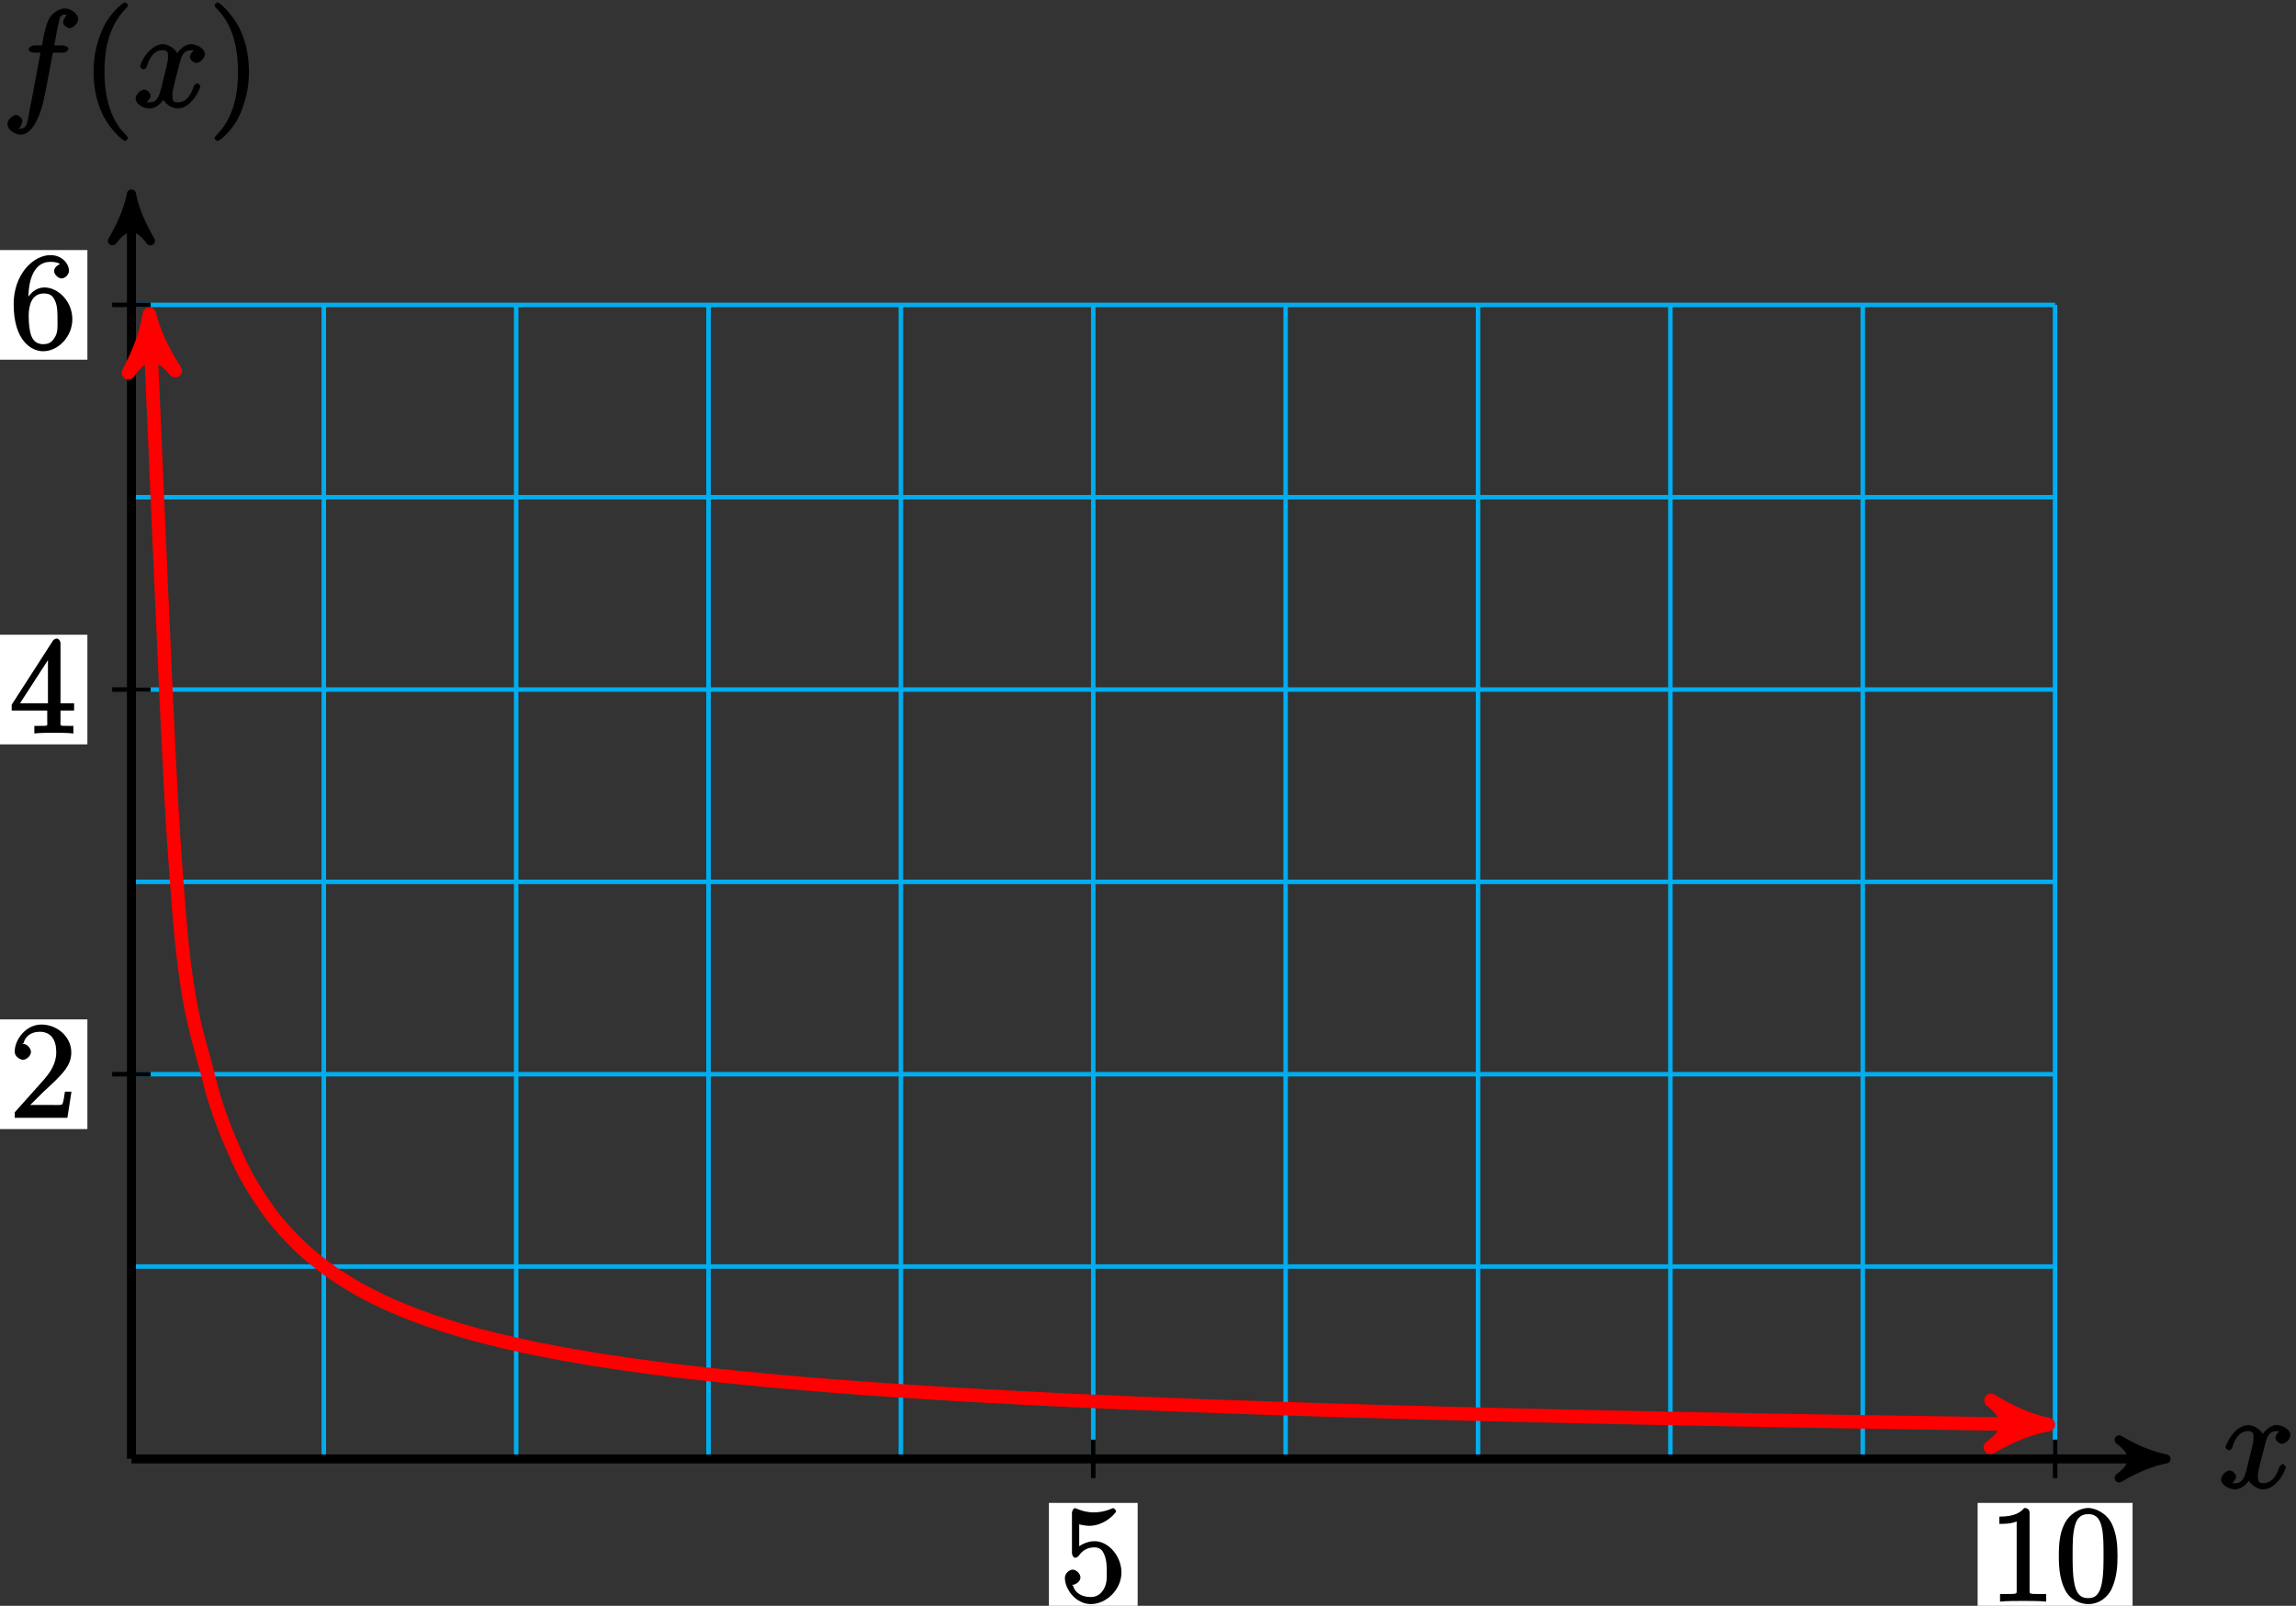 <?xml version="1.0" encoding="UTF-8"?>
<svg xmlns="http://www.w3.org/2000/svg" xmlns:xlink="http://www.w3.org/1999/xlink" width="203pt" height="142pt" viewBox="0 0 203 142" version="1.1">
<rect x="0" y="0" width="203" height="142" fill="#333333" stroke="none"/>
<defs>
<g>
<symbol overflow="visible" id="glyph0-0">
<path style="stroke:none;" d=""/>
</symbol>
<symbol overflow="visible" id="glyph0-1">
<path style="stroke:none;" d="M 5.672 -5.172 C 5.281 -5.109 4.969 -4.656 4.969 -4.438 C 4.969 -4.141 5.359 -3.906 5.531 -3.906 C 5.891 -3.906 6.297 -4.359 6.297 -4.688 C 6.297 -5.188 5.562 -5.562 5.062 -5.562 C 4.344 -5.562 3.766 -4.703 3.656 -4.469 L 3.984 -4.469 C 3.703 -5.359 2.812 -5.562 2.594 -5.562 C 1.375 -5.562 0.562 -3.844 0.562 -3.578 C 0.562 -3.531 0.781 -3.328 0.859 -3.328 C 0.953 -3.328 1.094 -3.438 1.156 -3.578 C 1.562 -4.922 2.219 -5.031 2.562 -5.031 C 3.094 -5.031 3.031 -4.672 3.031 -4.391 C 3.031 -4.125 2.969 -3.844 2.828 -3.281 L 2.422 -1.641 C 2.234 -0.922 2.062 -0.422 1.422 -0.422 C 1.359 -0.422 1.172 -0.375 0.922 -0.531 L 0.812 -0.281 C 1.25 -0.359 1.5 -0.859 1.5 -1 C 1.5 -1.25 1.156 -1.547 0.938 -1.547 C 0.641 -1.547 0.172 -1.141 0.172 -0.75 C 0.172 -0.25 0.891 0.125 1.406 0.125 C 1.984 0.125 2.5 -0.375 2.75 -0.859 L 2.469 -0.969 C 2.672 -0.266 3.438 0.125 3.875 0.125 C 5.094 0.125 5.891 -1.594 5.891 -1.859 C 5.891 -1.906 5.688 -2.109 5.625 -2.109 C 5.516 -2.109 5.328 -1.906 5.297 -1.812 C 4.969 -0.75 4.453 -0.422 3.906 -0.422 C 3.484 -0.422 3.422 -0.578 3.422 -1.062 C 3.422 -1.328 3.469 -1.516 3.656 -2.312 L 4.078 -3.938 C 4.25 -4.656 4.5 -5.031 5.062 -5.031 C 5.078 -5.031 5.297 -5.062 5.547 -4.906 Z M 5.672 -5.172 "/>
</symbol>
<symbol overflow="visible" id="glyph0-2">
<path style="stroke:none;" d="M 5.328 -4.812 C 5.562 -4.812 5.828 -4.953 5.828 -5.172 C 5.828 -5.297 5.562 -5.453 5.359 -5.453 L 4.578 -5.453 C 4.766 -6.531 4.938 -7.375 5.031 -7.75 C 5.109 -8.047 5.203 -8.172 5.516 -8.172 C 5.766 -8.172 5.891 -8.109 5.766 -8.219 C 5.672 -8.219 5.359 -7.703 5.359 -7.5 C 5.359 -7.266 5.703 -6.984 5.922 -6.984 C 6.172 -6.984 6.688 -7.328 6.688 -7.781 C 6.688 -8.281 6.031 -8.719 5.5 -8.719 C 4.984 -8.719 4.359 -8.281 4.125 -7.812 C 3.906 -7.406 3.734 -6.859 3.484 -5.453 L 2.828 -5.453 C 2.609 -5.453 2.312 -5.297 2.312 -5.078 C 2.312 -4.953 2.562 -4.812 2.797 -4.812 L 3.359 -4.812 C 3.172 -3.844 2.688 -1.141 2.422 0.141 C 2.219 1.188 2.203 1.906 1.609 1.906 C 1.562 1.906 1.328 1.953 1.328 1.953 C 1.609 1.922 1.766 1.25 1.766 1.25 C 1.766 1 1.438 0.703 1.203 0.703 C 0.969 0.703 0.438 1.062 0.438 1.516 C 0.438 2.031 1.141 2.438 1.609 2.438 C 2.828 2.438 3.484 0.109 3.609 -0.484 C 3.828 -1.406 4.406 -4.594 4.453 -4.812 Z M 5.328 -4.812 "/>
</symbol>
<symbol overflow="visible" id="glyph1-0">
<path style="stroke:none;" d=""/>
</symbol>
<symbol overflow="visible" id="glyph1-1">
<path style="stroke:none;" d="M 4.047 2.766 C 4.047 2.719 4 2.594 3.797 2.391 C 2.594 1.188 1.969 -0.688 1.969 -3.125 C 1.969 -5.438 2.484 -7.328 3.875 -8.734 C 4 -8.844 4.047 -8.984 4.047 -9.016 C 4.047 -9.078 3.828 -9.266 3.781 -9.266 C 3.625 -9.266 2.516 -8.359 1.938 -7.188 C 1.328 -5.969 1 -4.594 1 -3.125 C 1 -2.062 1.172 -0.641 1.797 0.641 C 2.5 2.078 3.641 3 3.781 3 C 3.828 3 4.047 2.828 4.047 2.766 Z M 4.047 2.766 "/>
</symbol>
<symbol overflow="visible" id="glyph1-2">
<path style="stroke:none;" d="M 3.531 -3.125 C 3.531 -4.031 3.406 -5.516 2.734 -6.891 C 2.031 -8.328 0.891 -9.266 0.766 -9.266 C 0.719 -9.266 0.484 -9.078 0.484 -9.016 C 0.484 -8.984 0.531 -8.844 0.734 -8.641 C 1.938 -7.438 2.562 -5.562 2.562 -3.125 C 2.562 -0.812 2.047 1.078 0.656 2.484 C 0.531 2.594 0.484 2.719 0.484 2.766 C 0.484 2.828 0.719 3 0.766 3 C 0.922 3 2.016 2.109 2.594 0.938 C 3.203 -0.281 3.531 -1.688 3.531 -3.125 Z M 3.531 -3.125 "/>
</symbol>
<symbol overflow="visible" id="glyph1-3">
<path style="stroke:none;" d="M 1.531 -6.844 C 2.047 -6.688 2.469 -6.672 2.594 -6.672 C 3.938 -6.672 4.953 -7.812 4.953 -7.969 C 4.953 -8.016 4.781 -8.234 4.703 -8.234 C 4.688 -8.234 4.656 -8.234 4.547 -8.188 C 3.891 -7.906 3.312 -7.859 3 -7.859 C 2.219 -7.859 1.656 -8.109 1.422 -8.203 C 1.344 -8.234 1.312 -8.234 1.297 -8.234 C 1.203 -8.234 1.047 -8.016 1.047 -7.812 L 1.047 -4.266 C 1.047 -4.047 1.203 -3.844 1.344 -3.844 C 1.406 -3.844 1.531 -3.891 1.656 -4.031 C 1.984 -4.516 2.438 -4.766 3.031 -4.766 C 3.672 -4.766 3.812 -4.328 3.906 -4.125 C 4.109 -3.656 4.125 -3.078 4.125 -2.625 C 4.125 -2.156 4.172 -1.594 3.844 -1.047 C 3.578 -0.625 3.234 -0.375 2.703 -0.375 C 1.906 -0.375 1.297 -0.75 1.141 -1.391 C 0.984 -1.453 1.047 -1.453 1.109 -1.453 C 1.312 -1.453 1.797 -1.703 1.797 -2.109 C 1.797 -2.453 1.406 -2.797 1.109 -2.797 C 0.891 -2.797 0.422 -2.531 0.422 -2.062 C 0.422 -1.047 1.406 0.25 2.719 0.25 C 4.078 0.25 5.422 -1.031 5.422 -2.547 C 5.422 -3.969 4.297 -5.312 3.047 -5.312 C 2.359 -5.312 1.719 -4.953 1.406 -4.625 L 1.688 -4.516 L 1.688 -6.797 Z M 1.531 -6.844 "/>
</symbol>
<symbol overflow="visible" id="glyph1-4">
<path style="stroke:none;" d="M 3.594 -7.812 C 3.594 -8.078 3.438 -8.25 3.125 -8.25 C 2.797 -7.875 2.312 -7.484 0.922 -7.484 L 0.922 -6.844 C 1.359 -6.844 1.953 -6.844 2.453 -7.062 L 2.453 -1.062 C 2.453 -0.641 2.578 -0.641 1.531 -0.641 L 0.984 -0.641 L 0.984 0.031 C 1.484 -0.031 2.641 -0.031 3.031 -0.031 C 3.438 -0.031 4.578 -0.031 5.062 0.031 L 5.062 -0.641 L 4.531 -0.641 C 3.484 -0.641 3.594 -0.641 3.594 -1.062 Z M 3.594 -7.812 "/>
</symbol>
<symbol overflow="visible" id="glyph1-5">
<path style="stroke:none;" d="M 5.516 -3.969 C 5.516 -4.953 5.453 -5.922 5.016 -6.844 C 4.531 -7.828 3.516 -8.25 2.922 -8.25 C 2.234 -8.25 1.219 -7.75 0.781 -6.75 C 0.438 -6 0.328 -5.266 0.328 -3.969 C 0.328 -2.812 0.453 -1.828 0.891 -0.984 C 1.344 -0.078 2.297 0.25 2.922 0.25 C 3.953 0.25 4.656 -0.406 4.984 -1.062 C 5.484 -2.109 5.516 -3.281 5.516 -3.969 Z M 2.922 -0.281 C 2.531 -0.281 1.906 -0.344 1.688 -1.656 C 1.547 -2.359 1.547 -3.281 1.547 -4.109 C 1.547 -5.094 1.547 -5.969 1.75 -6.688 C 1.953 -7.484 2.406 -7.703 2.922 -7.703 C 3.375 -7.703 3.891 -7.578 4.125 -6.547 C 4.281 -5.875 4.281 -4.922 4.281 -4.109 C 4.281 -3.312 4.281 -2.406 4.141 -1.672 C 3.922 -0.359 3.328 -0.281 2.922 -0.281 Z M 2.922 -0.281 "/>
</symbol>
<symbol overflow="visible" id="glyph1-6">
<path style="stroke:none;" d="M 5.266 -2.312 L 4.859 -2.312 C 4.797 -1.953 4.75 -1.406 4.625 -1.203 C 4.547 -1.094 3.984 -1.141 3.625 -1.141 L 1.406 -1.141 L 1.516 -0.891 C 1.844 -1.156 2.562 -1.922 2.875 -2.219 C 4.703 -3.891 5.422 -4.609 5.422 -5.797 C 5.422 -7.172 4.172 -8.25 2.781 -8.25 C 1.406 -8.25 0.422 -6.906 0.422 -5.875 C 0.422 -5.266 1.109 -5.125 1.141 -5.125 C 1.406 -5.125 1.859 -5.453 1.859 -5.828 C 1.859 -6.172 1.484 -6.547 1.141 -6.547 C 1.047 -6.547 1.016 -6.547 1.203 -6.609 C 1.359 -7.203 1.859 -7.609 2.625 -7.609 C 3.641 -7.609 4.094 -6.891 4.094 -5.797 C 4.094 -4.781 3.562 -4 2.875 -3.234 L 0.422 -0.484 L 0.422 0 L 5.078 0 L 5.438 -2.312 Z M 5.266 -2.312 "/>
</symbol>
<symbol overflow="visible" id="glyph1-7">
<path style="stroke:none;" d="M 4.469 -7.922 C 4.469 -8.156 4.312 -8.359 4.141 -8.359 C 4.047 -8.359 3.891 -8.312 3.797 -8.172 L 0.156 -2.516 L 0.156 -2 L 3.297 -2 L 3.297 -1.047 C 3.297 -0.609 3.438 -0.641 2.562 -0.641 L 2.156 -0.641 L 2.156 0.031 C 2.609 -0.031 3.547 -0.031 3.891 -0.031 C 4.219 -0.031 5.172 -0.031 5.609 0.031 L 5.609 -0.641 L 5.219 -0.641 C 4.344 -0.641 4.469 -0.609 4.469 -1.047 L 4.469 -2 L 5.672 -2 L 5.672 -2.641 L 4.469 -2.641 Z M 3.359 -7 L 3.359 -2.641 L 0.891 -2.641 L 3.641 -6.891 Z M 3.359 -7 "/>
</symbol>
<symbol overflow="visible" id="glyph1-8">
<path style="stroke:none;" d="M 1.625 -4.297 C 1.625 -7.328 2.938 -7.656 3.578 -7.656 C 4.016 -7.656 4.328 -7.562 4.391 -7.469 C 4.531 -7.469 3.906 -7.312 3.906 -6.828 C 3.906 -6.562 4.25 -6.188 4.562 -6.188 C 4.859 -6.188 5.219 -6.516 5.219 -6.859 C 5.219 -7.484 4.609 -8.25 3.578 -8.25 C 2.062 -8.25 0.328 -6.547 0.328 -3.922 C 0.328 -0.641 1.922 0.25 2.938 0.25 C 4.25 0.25 5.516 -1.031 5.516 -2.578 C 5.516 -4.172 4.25 -5.391 3.047 -5.391 C 1.984 -5.391 1.422 -4.312 1.297 -3.984 L 1.625 -3.984 Z M 2.938 -0.375 C 2.188 -0.375 1.984 -0.891 1.875 -1.141 C 1.766 -1.453 1.656 -2.031 1.656 -2.875 C 1.656 -3.812 1.922 -4.859 3 -4.859 C 3.656 -4.859 3.844 -4.547 4.016 -4.141 C 4.203 -3.703 4.203 -3.109 4.203 -2.594 C 4.203 -1.984 4.25 -1.547 4.031 -1.094 C 3.734 -0.531 3.422 -0.375 2.938 -0.375 Z M 2.938 -0.375 "/>
</symbol>
</g>
</defs>
<g id="surface1">
<path style="fill:none;stroke-width:0.399;stroke-linecap:butt;stroke-linejoin:miter;stroke:rgb(0%,67.839%,93.729%);stroke-opacity:1;stroke-miterlimit:10;" d="M 0.001 -0.002 L 170.083 -0.002 M 0.001 17.01 L 170.083 17.01 M 0.001 34.018 L 170.083 34.018 M 0.001 51.026 L 170.083 51.026 M 0.001 68.033 L 170.083 68.033 M 0.001 85.041 L 170.083 85.041 M 0.001 102.045 L 170.083 102.045 M 0.001 -0.002 L 0.001 102.049 M 17.009 -0.002 L 17.009 102.049 M 34.017 -0.002 L 34.017 102.049 M 51.025 -0.002 L 51.025 102.049 M 68.032 -0.002 L 68.032 102.049 M 85.04 -0.002 L 85.04 102.049 M 102.048 -0.002 L 102.048 102.049 M 119.06 -0.002 L 119.06 102.049 M 136.067 -0.002 L 136.067 102.049 M 153.075 -0.002 L 153.075 102.049 M 170.075 -0.002 L 170.075 102.049 " transform="matrix(1,0,0,-1,11.62,129.01)"/>
<path style="fill:none;stroke-width:0.797;stroke-linecap:butt;stroke-linejoin:miter;stroke:rgb(0%,0%,0%);stroke-opacity:1;stroke-miterlimit:10;" d="M 0.001 -0.002 L 178.853 -0.002 " transform="matrix(1,0,0,-1,11.62,129.01)"/>
<path style="fill-rule:nonzero;fill:rgb(0%,0%,0%);fill-opacity:1;stroke-width:0.797;stroke-linecap:butt;stroke-linejoin:round;stroke:rgb(0%,0%,0%);stroke-opacity:1;stroke-miterlimit:10;" d="M 1.035 -0.002 C -0.258 0.26 -1.555 0.776 -3.11 1.682 C -1.555 0.518 -1.555 -0.517 -3.11 -1.685 C -1.555 -0.775 -0.258 -0.26 1.035 -0.002 Z M 1.035 -0.002 " transform="matrix(1,0,0,-1,190.473,129.01)"/>
<g style="fill:rgb(0%,0%,0%);fill-opacity:1;">
  <use xlink:href="#glyph0-1" x="196.21" y="131.58"/>
</g>
<path style="fill:none;stroke-width:0.797;stroke-linecap:butt;stroke-linejoin:miter;stroke:rgb(0%,0%,0%);stroke-opacity:1;stroke-miterlimit:10;" d="M 0.001 -0.002 L 0.001 110.819 " transform="matrix(1,0,0,-1,11.62,129.01)"/>
<path style="fill-rule:nonzero;fill:rgb(0%,0%,0%);fill-opacity:1;stroke-width:0.797;stroke-linecap:butt;stroke-linejoin:round;stroke:rgb(0%,0%,0%);stroke-opacity:1;stroke-miterlimit:10;" d="M 1.038 -0.001 C -0.259 0.261 -1.556 0.776 -3.107 1.683 C -1.556 0.518 -1.556 -0.517 -3.107 -1.685 C -1.556 -0.778 -0.259 -0.259 1.038 -0.001 Z M 1.038 -0.001 " transform="matrix(0,-1,-1,0,11.62,18.19)"/>
<g style="fill:rgb(0%,0%,0%);fill-opacity:1;">
  <use xlink:href="#glyph0-2" x="0.22" y="9.47"/>
</g>
<g style="fill:rgb(0%,0%,0%);fill-opacity:1;">
  <use xlink:href="#glyph1-1" x="7.27" y="9.47"/>
</g>
<g style="fill:rgb(0%,0%,0%);fill-opacity:1;">
  <use xlink:href="#glyph0-1" x="11.82" y="9.47"/>
</g>
<g style="fill:rgb(0%,0%,0%);fill-opacity:1;">
  <use xlink:href="#glyph1-2" x="18.48" y="9.47"/>
</g>
<path style="fill:none;stroke-width:0.399;stroke-linecap:butt;stroke-linejoin:miter;stroke:rgb(0%,0%,0%);stroke-opacity:1;stroke-miterlimit:10;" d="M 85.04 1.701 L 85.04 -1.701 " transform="matrix(1,0,0,-1,11.62,129.01)"/>
<path style=" stroke:none;fill-rule:nonzero;fill:rgb(100%,100%,100%);fill-opacity:1;" d="M 92.738 142.598 L 100.586 142.598 L 100.586 132.902 L 92.738 132.902 Z M 92.738 142.598 "/>
<g style="fill:rgb(0%,0%,0%);fill-opacity:1;">
  <use xlink:href="#glyph1-3" x="93.73" y="141.6"/>
</g>
<path style="fill:none;stroke-width:0.399;stroke-linecap:butt;stroke-linejoin:miter;stroke:rgb(0%,0%,0%);stroke-opacity:1;stroke-miterlimit:10;" d="M 170.083 1.701 L 170.083 -1.701 " transform="matrix(1,0,0,-1,11.62,129.01)"/>
<path style=" stroke:none;fill-rule:nonzero;fill:rgb(100%,100%,100%);fill-opacity:1;" d="M 174.852 142.598 L 188.551 142.598 L 188.551 132.902 L 174.852 132.902 Z M 174.852 142.598 "/>
<g style="fill:rgb(0%,0%,0%);fill-opacity:1;">
  <use xlink:href="#glyph1-4" x="175.85" y="141.6"/>
  <use xlink:href="#glyph1-5" x="181.703" y="141.6"/>
</g>
<path style="fill:none;stroke-width:0.399;stroke-linecap:butt;stroke-linejoin:miter;stroke:rgb(0%,0%,0%);stroke-opacity:1;stroke-miterlimit:10;" d="M 1.7 34.018 L -1.702 34.018 " transform="matrix(1,0,0,-1,11.62,129.01)"/>
<path style=" stroke:none;fill-rule:nonzero;fill:rgb(100%,100%,100%);fill-opacity:1;" d="M -0.117 99.844 L 7.727 99.844 L 7.727 90.145 L -0.117 90.145 Z M -0.117 99.844 "/>
<g style="fill:rgb(0%,0%,0%);fill-opacity:1;">
  <use xlink:href="#glyph1-6" x="0.88" y="98.85"/>
</g>
<path style="fill:none;stroke-width:0.399;stroke-linecap:butt;stroke-linejoin:miter;stroke:rgb(0%,0%,0%);stroke-opacity:1;stroke-miterlimit:10;" d="M 1.7 68.033 L -1.702 68.033 " transform="matrix(1,0,0,-1,11.62,129.01)"/>
<path style=" stroke:none;fill-rule:nonzero;fill:rgb(100%,100%,100%);fill-opacity:1;" d="M -0.117 65.824 L 7.727 65.824 L 7.727 56.129 L -0.117 56.129 Z M -0.117 65.824 "/>
<g style="fill:rgb(0%,0%,0%);fill-opacity:1;">
  <use xlink:href="#glyph1-7" x="0.88" y="64.83"/>
</g>
<path style="fill:none;stroke-width:0.399;stroke-linecap:butt;stroke-linejoin:miter;stroke:rgb(0%,0%,0%);stroke-opacity:1;stroke-miterlimit:10;" d="M 1.7 102.049 L -1.702 102.049 " transform="matrix(1,0,0,-1,11.62,129.01)"/>
<path style=" stroke:none;fill-rule:nonzero;fill:rgb(100%,100%,100%);fill-opacity:1;" d="M -0.117 31.809 L 7.727 31.809 L 7.727 22.113 L -0.117 22.113 Z M -0.117 31.809 "/>
<g style="fill:rgb(0%,0%,0%);fill-opacity:1;">
  <use xlink:href="#glyph1-8" x="0.88" y="30.81"/>
</g>
<path style="fill:none;stroke-width:1.196;stroke-linecap:butt;stroke-linejoin:miter;stroke:rgb(100%,0%,0%);stroke-opacity:1;stroke-miterlimit:10;" d="M 1.642 99.955 C 3.462 58.057 3.462 58.057 4.192 48.608 C 4.923 39.162 6.095 36.811 6.825 33.729 C 7.556 30.647 8.728 28.041 9.458 26.408 C 10.189 24.776 11.36 23.002 12.091 21.967 C 12.821 20.932 13.993 19.674 14.728 18.951 C 15.458 18.225 16.63 17.291 17.36 16.752 C 18.091 16.217 19.263 15.487 19.993 15.069 C 20.724 14.651 21.896 14.069 22.626 13.733 C 23.357 13.397 24.528 12.924 25.259 12.647 C 25.989 12.369 27.161 11.971 27.892 11.74 C 28.622 11.506 29.794 11.17 30.525 10.971 C 31.255 10.776 32.427 10.483 33.157 10.315 C 33.888 10.143 35.06 9.885 35.79 9.737 C 36.521 9.588 37.693 9.365 38.423 9.233 C 39.153 9.1 40.325 8.901 41.056 8.783 C 41.786 8.666 42.958 8.49 43.689 8.385 C 44.419 8.28 45.591 8.119 46.325 8.026 C 47.056 7.928 48.228 7.783 48.958 7.697 C 49.689 7.612 50.86 7.483 51.591 7.401 C 52.321 7.322 53.493 7.201 54.224 7.131 C 54.954 7.057 56.126 6.947 56.857 6.881 C 57.587 6.815 58.759 6.713 59.489 6.651 C 60.22 6.592 61.392 6.494 62.122 6.44 C 62.853 6.381 64.025 6.295 64.755 6.24 C 65.485 6.19 66.657 6.108 67.388 6.057 C 68.118 6.01 69.29 5.932 70.021 5.885 C 70.751 5.838 71.923 5.768 72.653 5.725 C 73.384 5.682 74.556 5.615 75.286 5.576 C 76.021 5.533 77.189 5.471 77.923 5.432 C 78.653 5.393 79.825 5.334 80.556 5.299 C 81.286 5.264 82.458 5.205 83.189 5.17 C 83.919 5.139 85.091 5.084 85.821 5.053 C 86.552 5.022 87.724 4.971 88.454 4.94 C 89.185 4.908 90.357 4.862 91.087 4.83 C 91.817 4.803 92.989 4.756 93.72 4.729 C 94.45 4.701 95.622 4.658 96.353 4.631 C 97.083 4.608 98.255 4.565 98.985 4.541 C 99.716 4.514 100.888 4.475 101.618 4.451 C 102.349 4.428 103.521 4.389 104.251 4.365 C 104.982 4.346 106.153 4.307 106.884 4.283 C 107.618 4.264 108.79 4.229 109.521 4.209 C 110.251 4.186 111.423 4.155 112.153 4.135 C 112.884 4.115 114.056 4.08 114.786 4.061 C 115.517 4.041 116.689 4.014 117.419 3.994 C 118.15 3.975 119.321 3.947 120.052 3.928 C 120.782 3.908 121.954 3.881 122.685 3.865 C 123.415 3.846 124.587 3.822 125.317 3.803 C 126.048 3.787 127.22 3.76 127.95 3.744 C 128.681 3.729 129.853 3.705 130.583 3.69 C 131.314 3.674 132.485 3.647 133.216 3.635 C 133.946 3.619 135.118 3.596 135.849 3.58 C 136.579 3.565 137.751 3.541 138.485 3.53 C 139.216 3.514 140.388 3.49 141.118 3.479 C 141.849 3.467 143.021 3.444 143.751 3.432 C 144.482 3.416 145.653 3.397 146.384 3.385 C 147.114 3.373 148.286 3.35 149.017 3.338 C 149.747 3.326 150.919 3.307 151.65 3.295 C 152.38 3.283 153.552 3.268 154.282 3.256 C 155.013 3.244 156.185 3.225 156.915 3.213 C 157.646 3.201 158.817 3.182 159.548 3.174 C 160.278 3.162 161.45 3.143 162.181 3.135 C 162.911 3.123 164.083 3.108 164.814 3.096 C 165.544 3.084 166.716 3.069 167.446 3.061 C 168.177 3.049 170.083 3.026 168.208 3.049 " transform="matrix(1,0,0,-1,11.62,129.01)"/>
<path style="fill-rule:nonzero;fill:rgb(100%,0%,0%);fill-opacity:1;stroke-width:1.196;stroke-linecap:butt;stroke-linejoin:round;stroke:rgb(100%,0%,0%);stroke-opacity:1;stroke-miterlimit:10;" d="M 1.274 -0.001 C -0.319 0.318 -1.914 0.955 -3.824 2.074 C -1.912 0.638 -1.913 -0.637 -3.824 -2.07 C -1.911 -0.957 -0.32 -0.319 1.274 -0.001 Z M 1.274 -0.001 " transform="matrix(-0.043,-0.999,-0.999,0.043,13.261,29.054)"/>
<path style="fill-rule:nonzero;fill:rgb(100%,0%,0%);fill-opacity:1;stroke-width:1.196;stroke-linecap:butt;stroke-linejoin:round;stroke:rgb(100%,0%,0%);stroke-opacity:1;stroke-miterlimit:10;" d="M 1.277 0.001 C -0.317 0.319 -1.912 0.958 -3.825 2.073 C -1.911 0.637 -1.914 -0.636 -3.824 -2.072 C -1.913 -0.956 -0.32 -0.318 1.277 0.001 Z M 1.277 0.001 " transform="matrix(1,0.013,0.013,-1,179.828,125.96)"/>
</g>
</svg>

